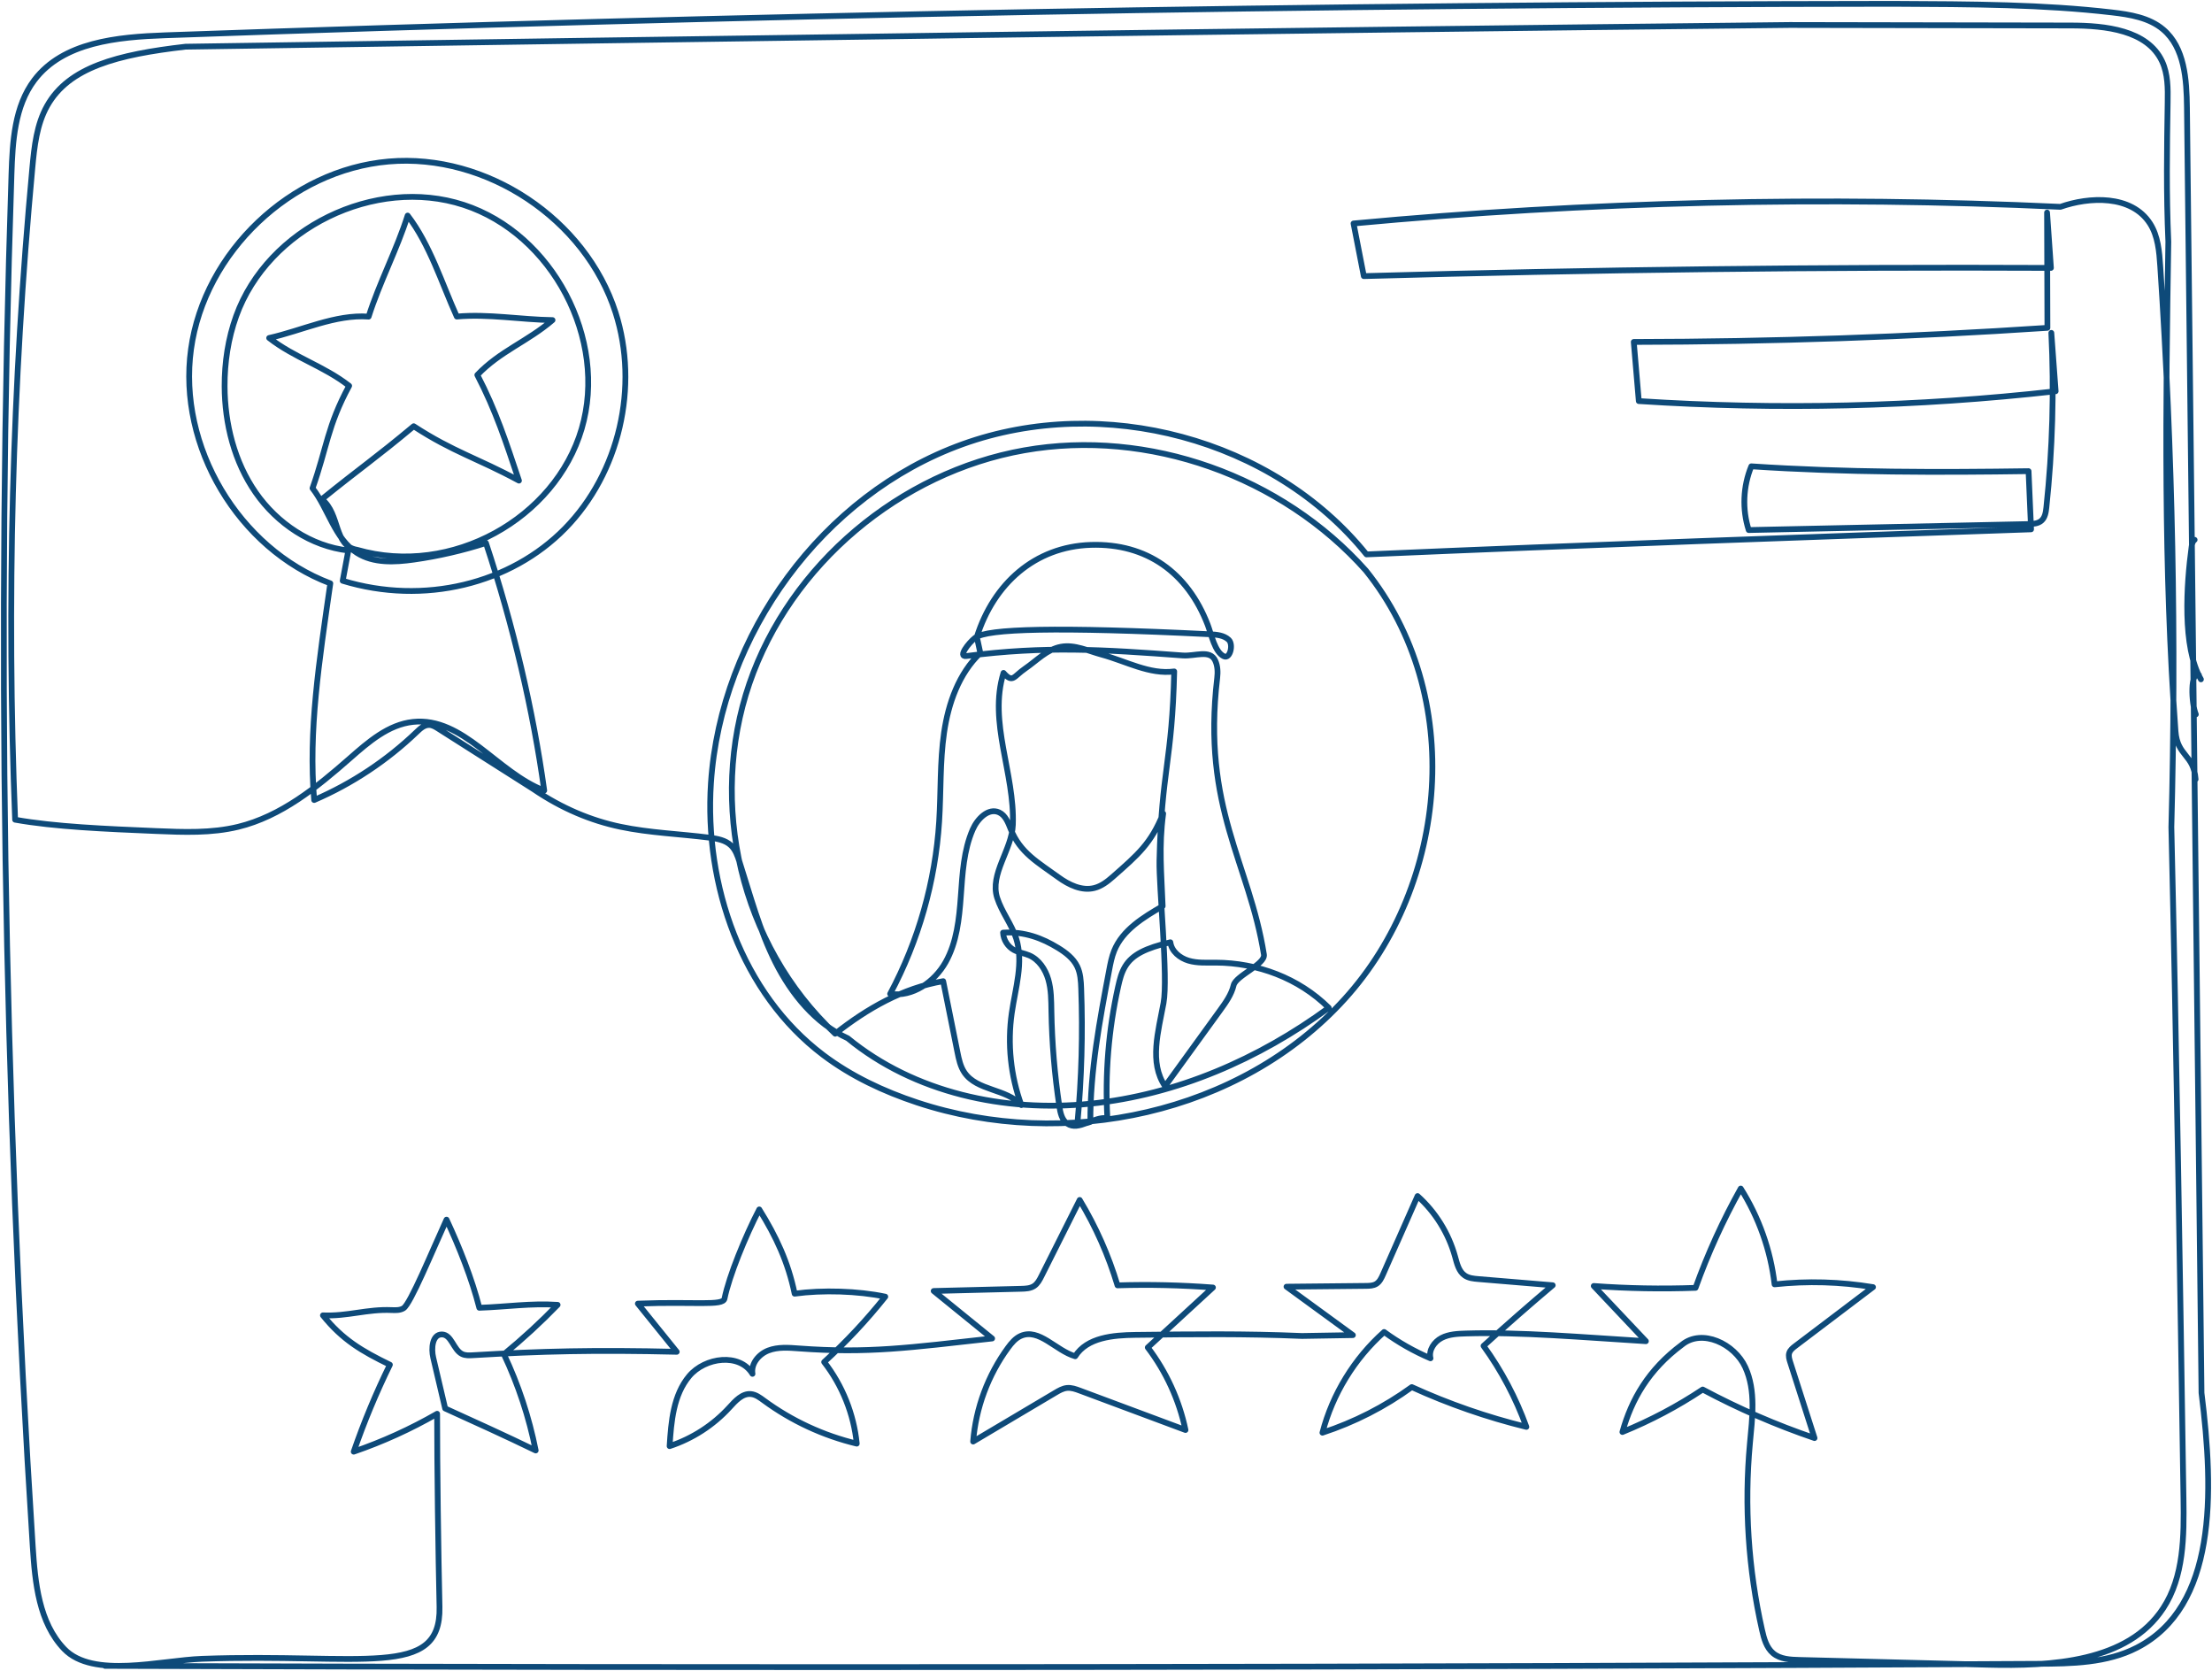 <svg width="580" height="438" viewBox="0 0 580 438" fill="none" xmlns="http://www.w3.org/2000/svg">
<path d="M27.534 436.67C196.493 437.246 365.455 437.068 534.414 436.135C543.246 436.087 552.455 435.948 560.307 431.906C581.206 421.149 580.561 391.552 577.249 365.12C575.977 252.819 574.706 140.519 573.432 28.218C573.349 20.835 572.83 12.478 567.186 7.712C563.522 4.616 558.494 3.804 553.728 3.253C535.719 1.167 517.478 1.095 496.29 1C345.269 1.136 194.253 3.886 43.327 9.248C30.803 9.694 16.546 11.012 8.999 21.006C3.809 27.878 3.292 37.083 3.009 45.687C-0.933 165.577 0.927 285.657 8.584 405.368C9.196 414.929 10.201 425.335 16.839 432.25C24.37 440.097 42.113 435.212 52.986 434.82C94.954 433.311 115.681 440.216 115.244 421.229C114.926 407.398 114.606 384.279 114.617 370.589C107.667 374.588 100.332 377.92 92.748 380.522C95.439 372.74 98.609 365.123 102.233 357.73C94.872 354.16 89.803 351.168 84.678 344.794C91.18 345.074 96.196 343.126 102.7 343.407C103.761 343.453 104.895 343.481 105.803 342.929C107.622 341.822 113.207 328.199 117.084 319.702C120.387 326.762 123.765 335.25 125.68 342.803C132.771 342.567 139.131 341.568 146.209 342.034C141.77 346.614 137.067 350.941 132.132 354.987C135.926 363.012 138.729 371.503 140.46 380.208C132.53 376.363 124.499 372.721 116.724 369.196L113.599 355.895C113.022 353.447 113.337 349.777 115.855 349.792C118.406 349.807 118.859 353.792 121.144 354.922C122.008 355.349 123.021 355.299 123.983 355.241C141.832 354.18 156.004 353.837 177.446 354.344C174.048 350.135 170.65 345.925 167.252 341.716C182.155 341.135 189.568 342.392 189.97 340.411C191.169 334.477 195.466 323.98 199.082 317.026C203.521 324.126 206.677 330.907 208.358 339.107C215.635 338.113 224.943 338.379 232.129 339.893C227.25 346.014 221.885 351.749 216.102 357.026C220.879 363.168 223.876 370.675 224.646 378.416C215.883 376.315 207.549 372.448 200.288 367.114C199.259 366.357 198.175 365.541 196.903 365.421C194.613 365.201 192.819 367.226 191.269 368.923C187.025 373.574 181.562 377.106 175.578 379.07C175.978 372.616 176.563 365.679 180.714 360.716C184.865 355.754 193.964 354.583 197.305 360.122C196.848 357.483 198.976 354.951 201.48 353.995C203.984 353.036 206.763 353.261 209.436 353.458C227.614 354.808 238.491 353.259 260.143 350.852C255.033 346.703 249.925 342.554 244.815 338.405C252.456 338.212 260.097 338.021 267.738 337.827C268.919 337.798 270.172 337.746 271.155 337.094C272.064 336.49 272.592 335.471 273.083 334.494C276.421 327.845 279.76 321.194 283.099 314.545C287.328 321.55 290.668 329.089 293.018 336.927C301.362 336.67 309.72 336.862 318.044 337.497C312.346 342.734 306.647 347.974 300.95 353.211C305.794 359.572 309.199 367.022 310.844 374.844C301.617 371.405 292.389 367.967 283.162 364.527C282.069 364.12 280.927 363.706 279.766 363.823C278.665 363.935 277.674 364.512 276.722 365.077C269.536 369.341 262.35 373.605 255.163 377.868C255.864 369.042 259.069 360.428 264.305 353.285C265.209 352.054 266.225 350.821 267.619 350.195C272.441 348.031 276.843 354.054 281.926 355.51C285.032 350.574 291.869 349.978 297.706 349.909C312.939 349.732 326.316 349.558 341.39 350.197C345.838 350.121 350.287 350.046 354.735 349.97C348.933 345.739 343.132 341.508 337.33 337.278C344.273 337.207 351.216 337.138 358.159 337.068C359.088 337.058 360.07 337.034 360.864 336.55C361.758 336.004 362.228 334.988 362.65 334.031C365.665 327.195 368.678 320.36 371.694 313.523C376.389 317.728 379.843 323.3 381.522 329.371C382.031 331.217 382.503 333.292 384.091 334.364C385.113 335.054 386.405 335.177 387.636 335.279C394.136 335.82 400.637 336.36 407.135 336.901C400.99 342.084 394.943 347.383 388.994 352.793C393.705 359.301 397.497 366.472 400.224 374.027C389.911 371.499 379.836 368 370.175 363.595C363.053 368.764 355.12 372.812 346.753 375.548C349.396 365.419 355.101 356.108 362.927 349.149C366.697 351.903 370.785 354.223 375.082 356.049C374.545 353.924 376.056 351.71 378.005 350.704C379.953 349.697 382.232 349.61 384.423 349.543C398.703 349.11 414.84 350.535 431.565 351.564C427.007 346.74 422.451 341.917 417.893 337.094C426.771 337.742 435.684 337.904 444.581 337.579C447.802 328.595 451.769 319.879 456.43 311.551C461.207 319.123 464.263 327.77 465.304 336.661C473.888 335.734 482.599 335.983 491.117 337.395C484.324 342.537 477.534 347.68 470.741 352.823C470.091 353.317 469.403 353.857 469.152 354.635C468.897 355.425 469.152 356.279 469.405 357.068C471.529 363.697 473.656 370.326 475.781 376.956C465.683 373.516 455.866 369.256 446.458 364.232C439.841 368.637 432.775 372.374 425.408 375.364C427.771 366.899 432.217 359.022 441.04 352.47C446.287 348.187 454.792 352.229 457.621 358.382C460.45 364.535 459.454 371.661 458.835 378.403C457.337 394.728 458.415 411.287 462.021 427.28C462.527 429.525 463.179 431.919 464.954 433.389C466.813 434.926 469.427 435.06 471.842 435.119C488.232 435.536 504.622 435.95 521.011 436.366C537.94 436.795 557.922 435.719 567.203 421.569C572.644 413.273 572.676 402.683 572.523 392.767C571.618 334.267 570.711 275.765 569.346 216.809C570.653 167.79 569.681 118.711 566.43 69.781C566.173 65.913 565.842 61.86 563.747 58.595C558.859 50.977 547.718 51.578 540.257 54.218C478.472 51.37 416.489 52.828 354.908 58.577C355.804 63.177 356.702 67.776 357.598 72.376C417.636 70.678 477.703 69.962 537.766 70.224C537.427 65.387 537.091 60.551 536.752 55.715C536.784 65.788 536.816 75.862 536.845 85.936C500.744 88.347 464.564 89.58 428.383 89.635C428.823 94.8 429.264 99.967 429.704 105.132C466.116 107.499 502.738 106.637 539 102.56C538.624 97.46 538.247 92.36 537.872 87.258C538.621 102.508 538.186 117.817 536.572 133C536.438 134.263 536.234 135.649 535.28 136.486C534.373 137.283 533.057 137.348 531.851 137.374C507.408 137.896 482.967 138.418 458.525 138.94C456.788 133.522 457.036 127.494 459.207 122.236C483.908 123.885 508.722 123.837 531.901 123.506C532.12 128.589 532.339 133.671 532.559 138.754C474.561 140.769 416.566 142.786 358.304 145.323C333.813 114.933 289.112 103.199 252.378 116.441C215.645 129.683 188.983 166.34 186.414 205.273C184.651 231.997 194.463 260.395 215.847 276.542C223.231 282.117 231.726 286.099 240.513 289.006C279.108 301.771 325.264 291.961 352.569 261.87C379.875 231.778 384.327 182.154 358.125 149.532C336.155 124.855 301.124 112.292 268.573 118.04C236.02 123.788 207.211 147.925 196.498 179.17C185.785 210.416 193.948 247.489 218.993 270.966C227.358 264.377 236.678 259 247.309 257.195C248.553 263.387 249.796 269.579 251.04 275.771C251.417 277.647 251.817 279.582 252.899 281.161C256.182 285.956 263.92 285.362 267.807 289.682C265.002 282.008 264.13 273.635 265.29 265.549C266.227 259.013 268.45 252.273 266.445 245.983C265.253 242.248 262.66 239.079 261.463 235.346C259.461 229.104 265.333 222.756 265.578 216.207C266.086 202.657 259.124 189.346 263.127 176.39C265.584 179.157 265.746 177.342 268.8 175.249C271.854 173.158 274.551 170.199 278.195 169.531C281.81 168.868 285.361 170.645 288.909 171.602C295.18 173.292 301.45 176.882 307.885 176.003C307.34 199.718 304.565 201.891 304.02 225.607C303.864 232.371 306.309 256.253 305.087 262.908C303.734 270.274 301.258 278.546 305.491 284.727C310.29 278.104 315.092 271.481 319.892 264.858C321.373 262.815 322.886 260.701 323.47 258.248C324.065 255.744 331.815 252.756 331.409 250.215C327.578 226.151 315.138 211.852 319.156 177.729C319.336 176.196 319.295 174.577 318.648 173.176C317.263 170.181 313.397 172.06 310.103 171.815C289.326 170.272 274.049 169.284 253.354 171.967C251.111 172.259 253.921 168.57 255.702 167.176C258.749 164.791 277.104 164.275 317.22 166.255C318.983 166.342 320.907 166.503 322.186 167.718C323.464 168.933 322.537 172.781 320.933 172.045C318.501 170.933 317.631 166.281 316.672 163.786C311.413 150.106 300.686 142.374 286.024 142.831C271.363 143.288 260.519 153.016 256.124 166.999C256.124 166.999 256.58 168.847 257.046 171.176C251.414 176.553 248.661 184.329 247.542 192.031C246.423 199.733 246.746 207.565 246.253 215.332C245.255 231.078 240.84 246.601 233.403 260.519C239.288 261.424 245.056 257.373 247.962 252.182C250.869 246.989 251.505 240.868 251.934 234.934C252.364 229 252.678 222.908 255.05 217.451C256.275 214.634 259.167 211.67 261.965 212.95C263.638 213.715 264.346 215.656 265.03 217.364C267.501 223.543 272.118 226.03 277.501 229.947C280.254 231.949 283.671 233.608 286.969 232.759C288.796 232.289 290.346 231.1 291.763 229.854C298.41 224.009 301.855 221.068 304.989 213.258C303.829 221.911 304.526 228.805 304.855 237.528C299.778 240.457 294.363 243.763 292.155 249.19C291.49 250.826 291.159 252.574 290.83 254.309C288.344 267.46 285.848 280.706 285.898 294.089C284.833 294.522 283.634 294.618 282.513 294.362C283.6 282.656 283.928 270.879 283.495 259.128C283.422 257.145 283.31 255.1 282.444 253.315C281.414 251.194 279.44 249.695 277.431 248.462C273.272 245.91 268.642 244.131 263.011 244.474C263.104 246.358 264.244 248.157 265.909 249.045C267.142 249.703 268.577 249.868 269.859 250.421C272.412 251.523 274.101 254.073 274.873 256.742C275.646 259.411 275.637 262.232 275.685 265.01C275.827 273.368 276.524 281.716 277.765 289.983C278.022 291.682 278.418 293.571 279.842 294.535C282.872 296.583 286.738 292.583 290.358 293.108C289.716 281.543 290.672 269.893 293.191 258.588C293.592 256.782 294.047 254.953 295.001 253.367C296.884 250.239 300.39 248.529 306.876 246.995C307.182 249.37 309.357 251.14 311.657 251.816C313.956 252.492 316.404 252.323 318.801 252.333C329.673 252.372 340.488 256.342 348.413 264.173C330.093 277.599 308.532 287.017 285.93 289.31C263.325 291.604 239.701 286.448 222.281 272.157C213.788 268.27 207.538 260.586 203.344 252.247C199.149 243.908 196.744 234.811 193.905 225.919C193.409 224.36 192.855 222.739 191.671 221.61C190.202 220.21 188.057 219.836 186.044 219.576C178.255 218.577 170.356 218.332 162.672 216.716C154.987 215.1 147.341 211.937 139.913 206.878C131.578 201.583 123.243 196.288 114.907 190.993C114.175 190.527 113.392 190.046 112.524 190.031C111.249 190.007 110.201 190.973 109.281 191.855C101.475 199.347 92.314 205.424 82.375 209.705C80.838 191.613 83.661 173.466 86.611 152.916C62.538 143.841 46.561 116.989 50.086 91.524C53.608 66.059 76.276 44.545 101.91 42.335C127.544 40.125 153.565 57.442 161.404 81.926C167.611 101.319 162.412 123.983 148.156 138.533C133.9 153.083 111.141 158.742 89.857 152.242L91.337 144.3C81.557 143.208 72.668 137.215 67.054 129.139C61.44 121.064 58.93 111.09 58.893 101.258C58.871 95.008 59.813 88.733 61.932 82.851C70.223 59.832 98.306 46.111 121.581 53.707C144.856 61.301 159.421 88.937 152.515 112.409C145.611 135.879 118.395 151.248 93.616 144.118C87.405 143.069 89.284 134.819 84.392 130.853C94.465 122.698 98.527 120.037 108.474 111.727C118.898 118.516 125.135 120.054 136.073 125.982C132.703 115.953 130.039 107.671 125.156 98.285C131.052 92.069 138.378 89.494 144.875 83.908C136.5 83.785 128.12 82.238 119.778 82.979C115.831 74.244 112.731 64.111 106.888 56.511C104.098 65.339 99.449 74.166 96.657 82.994C87.933 82.35 79.116 86.701 70.576 88.594C77.196 93.766 84.929 95.965 91.549 101.137C85.836 111.675 85.704 117.418 81.942 127.982C86.195 133.463 87.751 141.243 93.617 144.948C97.945 147.682 103.479 147.398 108.55 146.679C114.948 145.771 121.269 144.317 127.42 142.339C134.571 163.939 139.787 186.177 142.7 207.22C130.34 202.514 121.443 187.823 108.29 189.231C101.852 189.92 96.607 194.487 91.746 198.758C83.055 206.395 73.703 213.99 62.457 216.729C55.464 218.432 48.16 218.142 40.968 217.84C27.664 217.282 14.36 216.725 3.965 214.868C1.695 157.893 3.204 100.77 8.482 43.993C9.002 38.401 9.614 32.627 12.367 27.731C18.051 17.624 30.761 14.294 48.649 12.238C189.209 10.128 329.772 8.02 469.275 6.548C493.836 6.592 518.398 6.637 542.959 6.681C552.044 6.698 563.054 7.868 566.911 16.085C568.463 19.39 568.434 23.189 568.374 26.838C568.181 38.734 567.988 50.63 568.551 63.368C567.865 106.154 567.298 149.006 570.428 191.684C570.913 198.285 575.211 197.67 575.696 204.271M576.574 176.937C574.302 175.767 574.52 184.199 575.762 187.262M577.096 178.078C572.172 169.59 573.334 153.094 574.65 143.373C574.743 142.68 574.88 141.912 575.445 141.501" stroke="#0E4A79" stroke-width="1.513" stroke-linecap="round" stroke-linejoin="round"/>
</svg>
